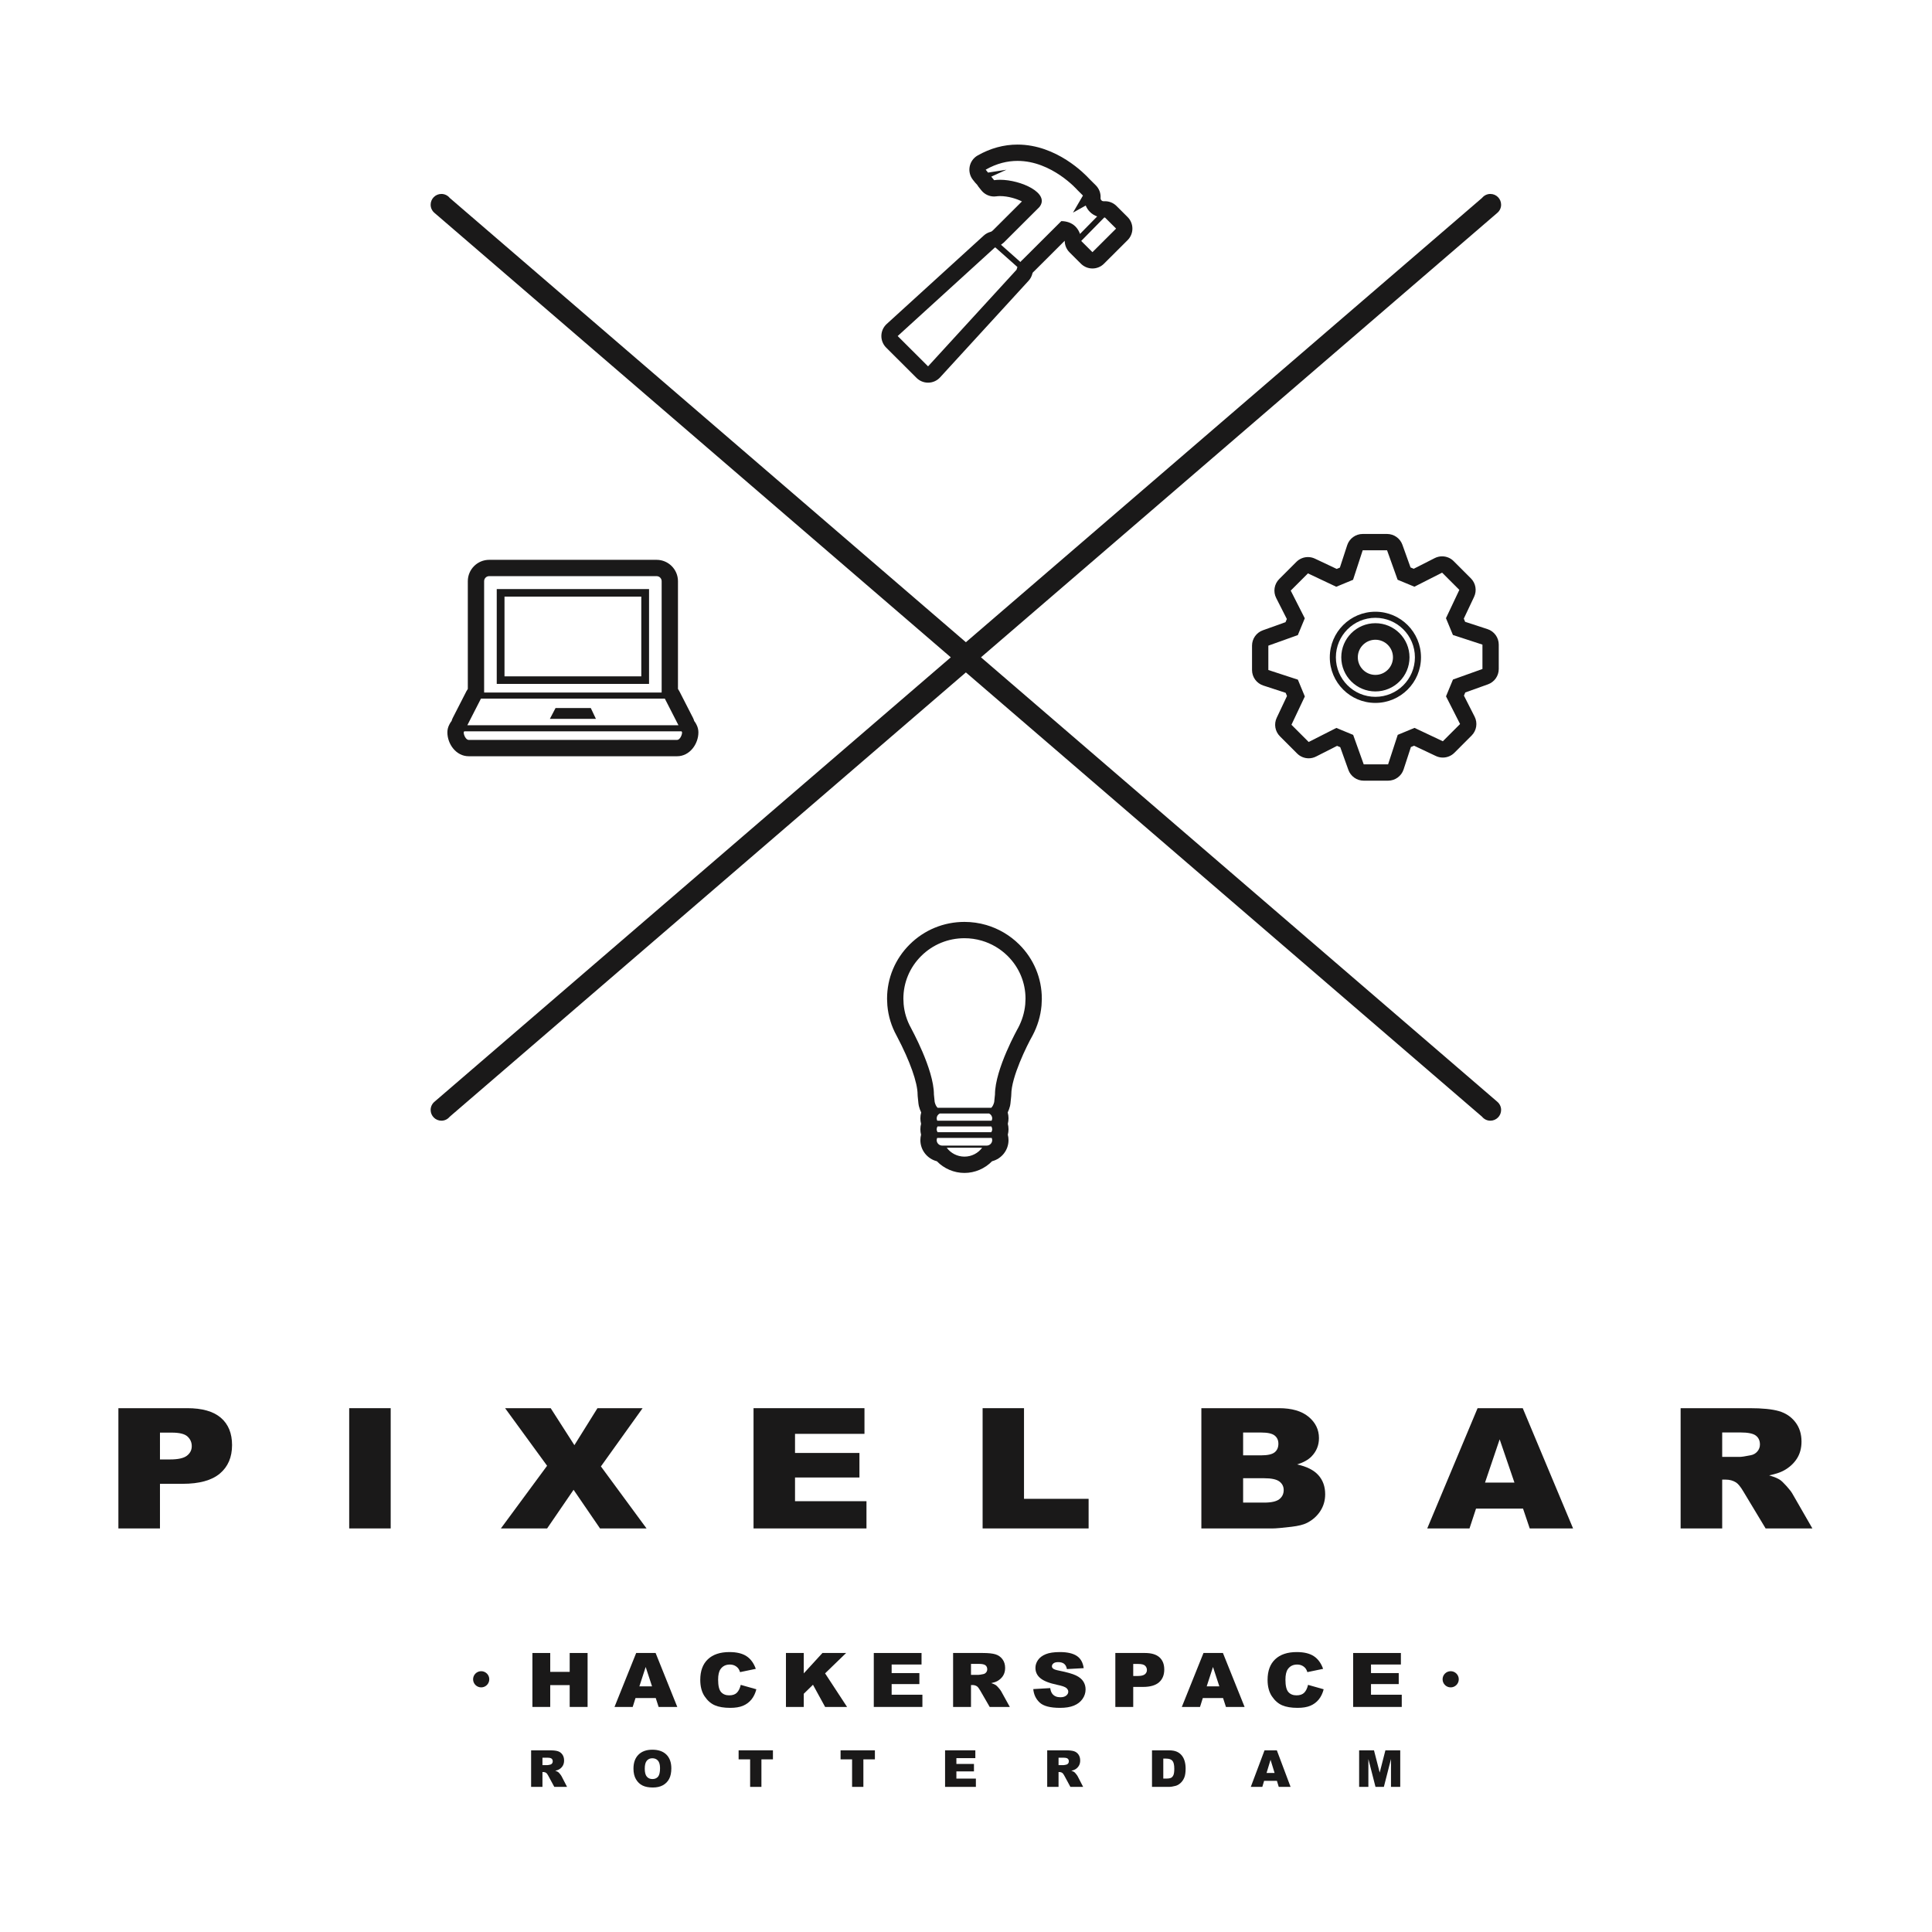 <?xml version="1.0" encoding="UTF-8"?>
<svg width="4096px" height="4096px" viewBox="0 0 4096 4096" version="1.1" xmlns="http://www.w3.org/2000/svg" xmlns:xlink="http://www.w3.org/1999/xlink">
    <title>Black on transparent/Pixelbar_Logo_Black_Transparent</title>
    <g id="Black-on-transparent/Pixelbar_Logo_Black_Transparent" stroke="none" stroke-width="1" fill="none" fill-rule="evenodd">
        <g id="Pixelbar-Logo" transform="translate(251, 306.53)" fill="#1A1919">
            <g id="Rotterdam-Letters" transform="translate(875, 3403)">
                <path d="M39.9,1.32 C47.3,1.32 52.955,1.96 56.864,3.22 C60.775,4.49 63.929,6.84 66.324,10.28 C68.721,13.71 69.918,17.9 69.918,22.83 C69.918,27.13 69.001,30.84 67.168,33.96 C65.335,37.07 62.814,39.6 59.607,41.54 C57.562,42.77 54.761,43.79 51.199,44.6 C54.051,45.56 56.128,46.51 57.432,47.46 C58.311,48.09 59.587,49.45 61.261,51.53 C62.933,53.61 64.051,55.22 64.613,56.35 L76.207,78.8 L49.156,78.8 L36.359,55.12 C34.739,52.05 33.295,50.06 32.026,49.15 C30.3,47.95 28.345,47.35 26.16,47.35 L24.047,47.35 L24.047,78.8 L1.13686838e-13,78.8 L1.13686838e-13,1.32 Z M34.563,16.96 L24.047,16.96 L24.047,32.71 L34.141,32.71 C35.232,32.71 37.347,32.36 40.482,31.66 C42.067,31.34 43.362,30.53 44.366,29.22 C45.371,27.92 45.872,26.42 45.872,24.73 C45.872,22.23 45.08,20.31 43.495,18.97 C41.909,17.63 38.932,16.96 34.563,16.96 Z" id="Combined-Shape"></path>
                <path d="M257.007,0 C269.907,0 279.837,3.46 286.817,10.38 C293.787,17.31 297.277,27 297.277,39.48 C297.277,48.53 295.757,55.96 292.707,61.75 C289.657,67.55 285.257,72.06 279.497,75.28 C273.737,78.5 266.557,80.12 257.957,80.12 C249.227,80.12 241.987,78.73 236.267,75.94 C230.537,73.16 225.897,68.75 222.337,62.73 C218.787,56.71 217.007,49.17 217.007,40.11 C217.007,27.46 220.527,17.62 227.577,10.57 C234.617,3.52 244.427,0 257.007,0 Z M256.957,18.13 C252.127,18.13 248.257,19.84 245.327,23.25 C242.407,26.67 240.947,32.33 240.947,40.22 C240.947,48.04 242.397,53.66 245.307,57.08 C248.207,60.49 252.167,62.2 257.167,62.2 C262.307,62.2 266.297,60.53 269.107,57.18 C271.927,53.84 273.337,47.83 273.337,39.16 C273.337,31.87 271.867,26.54 268.927,23.17 C265.987,19.81 261.997,18.13 256.957,18.13 Z" id="Combined-Shape"></path>
                <polygon id="Path" points="439.927 20.45 464.337 20.45 464.337 78.8 488.277 78.8 488.277 20.45 512.697 20.45 512.697 1.32 439.927 1.32"></polygon>
                <polygon id="Path" points="656.087 20.45 680.497 20.45 680.497 78.8 704.437 78.8 704.437 20.45 728.857 20.45 728.857 1.32 656.087 1.32"></polygon>
                <polygon id="Path" points="877.627 78.8 942.947 78.8 942.947 61.25 901.627 61.25 901.627 45.98 938.877 45.98 938.877 30.18 901.627 30.18 901.627 17.86 941.787 17.86 941.787 1.32 877.627 1.32"></polygon>
                <path d="M1134.057,1.32 C1141.457,1.32 1147.107,1.96 1151.027,3.22 C1154.937,4.49 1158.087,6.84 1160.477,10.28 C1162.877,13.71 1164.077,17.9 1164.077,22.83 C1164.077,27.13 1163.157,30.84 1161.327,33.96 C1159.497,37.07 1156.967,39.6 1153.767,41.54 C1151.717,42.77 1148.917,43.79 1145.357,44.6 C1148.207,45.56 1150.287,46.51 1151.587,47.46 C1152.467,48.09 1153.747,49.45 1155.417,51.53 C1157.087,53.61 1158.207,55.22 1158.767,56.35 L1170.367,78.8 L1143.317,78.8 L1130.517,55.12 C1128.897,52.05 1127.457,50.06 1126.187,49.15 C1124.457,47.95 1122.497,47.35 1120.317,47.35 L1118.207,47.35 L1118.207,78.8 L1094.157,78.8 L1094.157,1.32 Z M1128.717,16.96 L1118.207,16.96 L1118.207,32.71 L1128.297,32.71 C1129.387,32.71 1131.507,32.36 1134.637,31.66 C1136.227,31.34 1137.517,30.53 1138.527,29.22 C1139.527,27.92 1140.027,26.42 1140.027,24.73 C1140.027,22.23 1139.237,20.31 1137.647,18.97 C1136.067,17.63 1133.087,16.96 1128.717,16.96 Z" id="Combined-Shape"></path>
                <path d="M1351.907,1.32 C1358.917,1.32 1364.577,2.27 1368.897,4.17 C1373.207,6.08 1376.777,8.81 1379.597,12.37 C1382.417,15.93 1384.457,20.06 1385.727,24.79 C1386.997,29.51 1387.627,34.51 1387.627,39.79 C1387.627,48.07 1386.687,54.5 1384.807,59.06 C1382.917,63.62 1380.297,67.44 1376.957,70.52 C1373.607,73.61 1370.017,75.66 1366.177,76.68 C1360.927,78.09 1356.167,78.8 1351.907,78.8 L1316.337,78.8 L1316.337,1.32 Z M1346.247,18.87 L1340.277,18.87 L1340.277,61.2 L1346.147,61.2 C1351.147,61.2 1354.707,60.64 1356.817,59.53 C1358.937,58.42 1360.587,56.49 1361.787,53.72 C1362.987,50.95 1363.587,46.47 1363.587,40.27 C1363.587,32.06 1362.247,26.44 1359.567,23.41 C1356.887,20.38 1352.457,18.87 1346.247,18.87 Z" id="Combined-Shape"></path>
                <path d="M1581.017,1.32 L1610.127,78.8 L1585.057,78.8 L1581.187,66.01 L1554.007,66.01 L1550.227,78.8 L1525.787,78.8 L1554.907,1.32 L1581.017,1.32 Z M1567.667,21.4 L1559.207,49.25 L1576.217,49.25 L1567.667,21.4 Z" id="Combined-Shape"></path>
                <polygon id="Path" points="1755.477 78.8 1775.077 78.8 1775.077 19.71 1790.157 78.8 1807.907 78.8 1823.007 19.71 1823.007 78.8 1842.617 78.8 1842.617 1.32 1811.157 1.32 1799.097 48.46 1786.957 1.32 1755.477 1.32"></polygon>
            </g>
            <g id="Hackerspace-Letters" transform="translate(752, 3196)">
                <path d="M34.313,57.69 C34.313,67.17 26.632,74.85 17.157,74.85 C7.682,74.85 0,67.17 0,57.69 C0,48.22 7.682,40.54 17.157,40.54 C26.632,40.54 34.313,48.22 34.313,57.69" id="Dot-Start"></path>
                <polyline id="Fill-2" points="125.746 1.95 163.519 1.95 163.519 41.97 204.794 41.97 204.794 1.95 242.735 1.95 242.735 116.32 204.794 116.32 204.794 70.05 163.519 70.05 163.519 116.32 125.746 116.32 125.746 1.95"></polyline>
                <path d="M387.223,97.44 L344.333,97.44 L338.373,116.32 L299.803,116.32 L345.753,1.95 L386.953,1.95 L432.893,116.32 L393.333,116.32 L387.223,97.44 Z M379.383,72.71 L365.893,31.59 L352.533,72.71 L379.383,72.71 L379.383,72.71 Z" id="Fill-3"></path>
                <path d="M567.423,69.51 L600.533,78.87 C598.303,87.56 594.803,94.81 590.023,100.64 C585.243,106.46 579.313,110.86 572.223,113.82 C565.133,116.79 556.113,118.27 545.163,118.27 C531.873,118.27 521.023,116.47 512.603,112.85 C504.173,109.24 496.913,102.89 490.793,93.79 C484.683,84.69 481.623,73.05 481.623,58.86 C481.623,39.94 487.003,25.4 497.753,15.24 C508.513,5.08 523.733,0 543.413,0 C558.813,0 570.913,2.91 579.723,8.73 C588.533,14.56 595.083,23.51 599.363,35.57 L566.003,42.51 C564.843,39.03 563.613,36.48 562.343,34.87 C560.223,32.17 557.643,30.09 554.583,28.63 C551.523,27.17 548.113,26.44 544.333,26.44 C535.763,26.44 529.203,29.67 524.653,36.1 C521.203,40.89 519.483,48.39 519.483,58.63 C519.483,71.3 521.533,79.99 525.653,84.69 C529.763,89.39 535.543,91.74 542.993,91.74 C550.223,91.74 555.683,89.85 559.383,86.05 C563.073,82.25 565.753,76.74 567.423,69.51" id="Fill-4"></path>
                <polyline id="Fill-5" points="663.273 1.95 701.043 1.95 701.043 45.17 740.613 1.95 790.853 1.95 746.243 45.12 792.853 116.32 746.333 116.32 720.563 69.29 701.043 88.41 701.043 116.32 663.273 116.32 663.273 1.95"></polyline>
                <polyline id="Fill-6" points="849.503 1.95 950.733 1.95 950.733 26.37 887.363 26.37 887.363 44.54 946.153 44.54 946.153 67.87 887.363 67.87 887.363 90.42 952.573 90.42 952.573 116.32 849.503 116.32 849.503 1.95"></polyline>
                <path d="M1017.653,116.32 L1017.653,1.95 L1080.603,1.95 C1092.283,1.95 1101.203,2.88 1107.373,4.75 C1113.543,6.63 1118.513,10.1 1122.293,15.17 C1126.083,20.24 1127.963,26.42 1127.963,33.7 C1127.963,40.05 1126.523,45.52 1123.633,50.12 C1120.733,54.73 1116.763,58.46 1111.703,61.32 C1108.473,63.14 1104.053,64.65 1098.433,65.84 C1102.933,67.25 1106.213,68.65 1108.263,70.06 C1109.653,71 1111.673,73 1114.303,76.07 C1116.943,79.14 1118.713,81.51 1119.593,83.18 L1137.893,116.32 L1095.213,116.32 L1075.023,81.37 C1072.463,76.84 1070.183,73.91 1068.183,72.55 C1065.453,70.78 1062.373,69.9 1058.923,69.9 L1055.593,69.9 L1055.593,116.32 L1017.653,116.32 Z M1055.593,48.29 L1071.513,48.29 C1073.243,48.29 1076.573,47.77 1081.523,46.73 C1084.023,46.26 1086.063,45.06 1087.653,43.14 C1089.233,41.22 1090.023,39.01 1090.023,36.51 C1090.023,32.82 1088.773,29.98 1086.273,28 C1083.773,26.03 1079.073,25.04 1072.183,25.04 L1055.593,25.04 L1055.593,48.29 L1055.593,48.29 Z" id="Fill-7"></path>
                <path d="M1187.623,78.48 L1223.563,76.37 C1224.343,81.84 1225.923,86 1228.313,88.86 C1232.203,93.49 1237.763,95.8 1244.993,95.8 C1250.383,95.8 1254.543,94.62 1257.463,92.25 C1260.373,89.88 1261.833,87.14 1261.833,84.02 C1261.833,81.06 1260.443,78.4 1257.663,76.07 C1254.883,73.72 1248.433,71.51 1238.323,69.43 C1221.753,65.95 1209.943,61.32 1202.883,55.54 C1195.763,49.77 1192.213,42.41 1192.213,33.47 C1192.213,27.59 1194.033,22.03 1197.673,16.81 C1201.313,11.58 1206.793,7.47 1214.103,4.48 C1221.413,1.49 1231.433,0 1244.163,0 C1259.773,0 1271.683,2.72 1279.893,8.15 C1288.083,13.58 1292.963,22.23 1294.523,34.09 L1258.923,36.04 C1257.973,30.89 1255.983,27.15 1252.963,24.8 C1249.923,22.46 1245.743,21.3 1240.403,21.3 C1236.013,21.3 1232.703,22.17 1230.483,23.91 C1228.263,25.65 1227.143,27.77 1227.143,30.27 C1227.143,32.09 1228.063,33.73 1229.903,35.18 C1231.683,36.69 1235.903,38.09 1242.573,39.39 C1259.083,42.72 1270.913,46.09 1278.053,49.5 C1285.193,52.9 1290.393,57.13 1293.643,62.18 C1296.903,67.22 1298.523,72.87 1298.523,79.11 C1298.523,86.44 1296.353,93.2 1292.023,99.39 C1287.683,105.58 1281.623,110.27 1273.843,113.47 C1266.063,116.67 1256.253,118.27 1244.413,118.27 C1223.613,118.27 1209.223,114.52 1201.213,107.04 C1193.213,99.55 1188.683,90.03 1187.623,78.48" id="Fill-8"></path>
                <path d="M1361.603,1.95 L1424.393,1.95 C1438.063,1.95 1448.303,4.99 1455.123,11.07 C1461.923,17.16 1465.333,25.82 1465.333,37.05 C1465.333,48.6 1461.623,57.63 1454.203,64.13 C1446.783,70.63 1435.453,73.88 1420.223,73.88 L1399.543,73.88 L1399.543,116.32 L1361.603,116.32 L1361.603,1.95 Z M1399.543,50.71 L1408.803,50.71 C1416.083,50.71 1421.193,49.53 1424.143,47.16 C1427.093,44.79 1428.563,41.76 1428.563,38.07 C1428.563,34.48 1427.283,31.43 1424.723,28.94 C1422.163,26.44 1417.363,25.2 1410.303,25.2 L1399.543,25.2 L1399.543,50.71 L1399.543,50.71 Z" id="Fill-9"></path>
                <path d="M1589.973,97.44 L1547.083,97.44 L1541.133,116.32 L1502.553,116.32 L1548.503,1.95 L1589.713,1.95 L1635.643,116.32 L1596.083,116.32 L1589.973,97.44 Z M1582.133,72.71 L1568.643,31.59 L1555.293,72.71 L1582.133,72.71 L1582.133,72.71 Z" id="Fill-10"></path>
                <path d="M1770.173,69.51 L1803.283,78.87 C1801.063,87.56 1797.553,94.81 1792.773,100.64 C1787.993,106.46 1782.063,110.86 1774.973,113.82 C1767.883,116.79 1758.863,118.27 1747.913,118.27 C1734.633,118.27 1723.773,116.47 1715.353,112.85 C1706.933,109.24 1699.663,102.89 1693.543,93.79 C1687.433,84.69 1684.373,73.05 1684.373,58.86 C1684.373,39.94 1689.753,25.4 1700.513,15.24 C1711.263,5.08 1726.483,0 1746.163,0 C1761.563,0 1773.673,2.91 1782.483,8.73 C1791.293,14.56 1797.833,23.51 1802.113,35.57 L1768.753,42.51 C1767.593,39.03 1766.373,36.48 1765.093,34.87 C1762.983,32.17 1760.393,30.09 1757.343,28.63 C1754.273,27.17 1750.863,26.44 1747.083,26.44 C1738.523,26.44 1731.963,29.67 1727.403,36.1 C1723.953,40.89 1722.233,48.39 1722.233,58.63 C1722.233,71.3 1724.293,79.99 1728.403,84.69 C1732.513,89.39 1738.293,91.74 1745.743,91.74 C1752.973,91.74 1758.433,89.85 1762.133,86.05 C1765.833,82.25 1768.503,76.74 1770.173,69.51" id="Fill-11"></path>
                <polyline id="Fill-12" points="1865.773 1.95 1967.003 1.95 1967.003 26.37 1903.633 26.37 1903.633 44.54 1962.423 44.54 1962.423 67.87 1903.633 67.87 1903.633 90.42 1968.843 90.42 1968.843 116.32 1865.773 116.32 1865.773 1.95"></polyline>
                <path d="M2089.723,57.69 C2089.723,67.17 2082.043,74.85 2072.573,74.85 C2063.093,74.85 2055.413,67.17 2055.413,57.69 C2055.413,48.22 2063.093,40.54 2072.573,40.54 C2082.043,40.54 2089.723,48.22 2089.723,57.69" id="Dot-End"></path>
            </g>
            <g id="Pixelbar-Letters" transform="translate(0, 2678.91)">
                <path d="M0,0 L145.869,0 C177.639,0 201.433,6.79 217.255,20.35 C233.072,33.91 240.984,53.22 240.984,78.26 C240.984,104 232.363,124.12 215.123,138.61 C197.882,153.11 171.567,160.36 136.184,160.36 L88.142,160.36 L88.142,254.97 L0,254.97 L0,0 Z M88.142,108.7 L109.644,108.7 C126.562,108.7 138.441,106.07 145.288,100.79 C152.132,95.52 155.555,88.76 155.555,80.53 C155.555,72.53 152.582,65.74 146.645,60.18 C140.702,54.61 129.53,51.83 113.132,51.83 L88.142,51.83 L88.142,108.7 L88.142,108.7 Z" id="Fill-16"></path>
                <polygon id="Fill-18" points="489.342 254.97 577.292 254.97 577.292 0 489.342 0"></polygon>
                <polyline id="Fill-19" points="819.835 0 916.5 0 966.768 78.44 1015.68 0 1111.38 0 1022.98 123.48 1119.71 254.97 1021.1 254.97 965.025 173.05 908.943 254.97 810.923 254.97 908.883 122.1 819.835 0"></polyline>
                <polyline id="Fill-20" points="1346.56 0 1581.74 0 1581.74 54.44 1434.51 54.44 1434.51 94.96 1571.08 94.96 1571.08 146.97 1434.51 146.97 1434.51 197.23 1586 197.23 1586 254.97 1346.56 254.97 1346.56 0"></polyline>
                <polyline id="Fill-21" points="1832.22 0 1919.98 0 1919.98 192.19 2056.94 192.19 2056.94 254.97 1832.22 254.97 1832.22 0"></polyline>
                <path d="M2295.99,0 L2460.27,0 C2487.64,0 2508.66,6.09 2523.32,18.27 C2537.97,30.44 2545.31,45.51 2545.31,63.49 C2545.31,78.56 2540.08,91.48 2529.62,102.27 C2522.64,109.46 2512.44,115.14 2499.01,119.31 C2519.41,123.72 2534.42,131.29 2544.05,142.01 C2553.66,152.73 2558.48,166.21 2558.48,182.45 C2558.48,195.67 2555.06,207.55 2548.21,218.1 C2541.37,228.65 2532,237 2520.12,243.14 C2512.76,246.97 2501.65,249.75 2486.8,251.49 C2467.04,253.81 2453.94,254.97 2447.48,254.97 L2295.99,254.97 L2295.99,0 Z M2384.52,100.01 L2422.69,100.01 C2436.37,100.01 2445.9,97.89 2451.26,93.66 C2456.61,89.43 2459.3,83.31 2459.3,75.31 C2459.3,67.89 2456.61,62.09 2451.26,57.91 C2445.9,53.75 2436.56,51.65 2423.27,51.65 L2384.52,51.65 L2384.52,100.01 Z M2384.52,200.19 L2429.27,200.19 C2444.38,200.19 2455.03,197.78 2461.23,192.97 C2467.43,188.16 2470.53,181.69 2470.53,173.58 C2470.53,166.04 2467.46,159.98 2461.33,155.4 C2455.19,150.82 2444.44,148.53 2429.08,148.53 L2384.52,148.53 L2384.52,200.19 L2384.52,200.19 Z" id="Fill-22"></path>
                <path d="M2977.94,212.88 L2878.31,212.88 L2864.47,254.97 L2774.87,254.97 L2881.61,0 L2977.33,0 L3084.05,254.97 L2992.15,254.97 L2977.94,212.88 Z M2959.74,157.75 L2928.4,66.09 L2897.38,157.75 L2959.74,157.75 L2959.74,157.75 Z" id="Fill-23"></path>
                <path d="M3312.06,254.97 L3312.06,0 L3458.32,0 C3485.44,0 3506.17,2.09 3520.5,6.26 C3534.84,10.44 3546.4,18.18 3555.18,29.48 C3563.96,40.79 3568.35,54.56 3568.35,70.79 C3568.35,84.94 3564.99,97.14 3558.27,107.4 C3551.55,117.66 3542.31,125.98 3530.56,132.35 C3523.06,136.42 3512.78,139.78 3499.74,142.45 C3510.19,145.58 3517.8,148.71 3522.58,151.85 C3525.8,153.93 3530.48,158.4 3536.61,165.25 C3542.74,172.09 3546.84,177.38 3548.91,181.09 L3591.4,254.97 L3492.25,254.97 L3445.34,177.06 C3439.4,166.96 3434.1,160.42 3429.45,157.4 C3423.13,153.46 3415.96,151.49 3407.95,151.49 L3400.2,151.49 L3400.2,254.97 L3312.06,254.97 Z M3400.2,103.31 L3437.2,103.31 C3441.21,103.31 3448.95,102.15 3460.45,99.83 C3466.26,98.79 3471.01,96.12 3474.69,91.83 C3478.37,87.55 3480.21,82.61 3480.21,77.05 C3480.21,68.82 3477.3,62.5 3471.49,58.09 C3465.68,53.69 3454.77,51.48 3438.75,51.48 L3400.2,51.48 L3400.2,103.31 L3400.2,103.31 Z" id="Fill-24"></path>
            </g>
            <g id="Logo-Symbols" transform="translate(662, 0)">
                <g id="Gear" transform="translate(1741.408, 825.515)">
                    <path d="M286.27,34.582 L308.66,97.079 L344.28,111.834 L402.98,82.023 L439.51,118.547 L411.15,178.555 L425.91,214.175 L481.2,232.225 L488.5,234.615 L488.5,286.265 L426,308.645 L411.25,344.265 L437.59,396.115 L441.06,402.965 L404.53,439.495 L344.52,411.125 L308.9,425.885 L290.84,481.175 L288.46,488.475 L236.8,488.475 L214.42,425.975 L178.81,411.225 L126.94,437.555 L120.09,441.035 L83.58,404.505 L111.94,344.495 L97.18,308.875 L41.89,290.825 L34.59,288.445 L34.59,236.785 L97.1,214.405 L111.84,178.805 L85.51,126.932 L82.03,120.093 L118.55,83.57 L178.58,111.927 L214.19,97.177 L234.62,34.582 L286.27,34.582 Z M286.27,0 L234.62,0 C219.65,0 206.38,9.633 201.74,23.867 L199.36,31.169 L186.25,71.318 L179.5,74.114 L133.32,52.3 C128.6,50.071 123.56,48.987 118.56,48.986 C109.58,48.986 100.73,52.484 94.1,59.118 L57.58,95.642 C47,106.222 44.43,122.405 51.2,135.745 L73.8,180.275 L71.01,187.015 L22.93,204.235 C9.18,209.155 0,222.185 0,236.785 L0,288.445 C0,303.425 9.64,316.695 23.88,321.335 L31.18,323.705 L71.32,336.815 L74.12,343.575 L52.31,389.735 C46.08,402.935 48.8,418.635 59.12,428.955 L95.63,465.485 C102.28,472.135 111.13,475.625 120.1,475.625 C125.42,475.625 130.79,474.395 135.75,471.875 L142.6,468.395 L180.27,449.265 L187.03,452.065 L204.24,500.135 C209.17,513.885 222.2,523.055 236.8,523.055 L288.46,523.055 C303.41,523.055 316.68,513.435 321.33,499.225 L336.83,451.745 L343.59,448.945 L389.75,470.765 C394.48,472.995 399.52,474.075 404.52,474.075 C413.5,474.075 422.35,470.575 428.99,463.945 L465.51,427.415 C476.09,416.835 478.67,400.655 471.9,387.315 L468.43,380.475 L449.29,342.795 L452.09,336.035 L500.16,318.815 C513.91,313.895 523.08,300.865 523.08,286.265 L523.08,234.615 C523.08,219.645 513.45,206.375 499.23,201.735 L491.93,199.355 L451.77,186.245 L448.97,179.475 L470.78,133.323 C477.02,120.118 474.29,104.417 463.96,94.091 L427.44,57.567 C420.79,50.926 411.94,47.439 402.97,47.439 C397.65,47.438 392.29,48.664 387.33,51.186 L380.49,54.66 L342.81,73.794 L336.05,70.992 L318.83,22.92 C313.9,9.173 300.87,0 286.27,0 L286.27,0 Z" id="Fill-26"></path>
                    <path d="M261.55,189.195 C221.6,189.195 189.21,221.585 189.21,261.525 C189.21,301.475 221.6,333.855 261.55,333.855 C301.49,333.855 333.87,301.475 333.87,261.525 C333.87,221.585 301.49,189.195 261.55,189.195 M261.54,298.795 C240.96,298.795 224.27,282.115 224.27,261.525 C224.27,240.945 240.96,224.255 261.54,224.255 C282.13,224.255 298.81,240.945 298.81,261.525 C298.81,282.115 282.13,298.795 261.54,298.795" id="Fill-27"></path>
                    <path d="M261.54,164.861 C208.15,164.861 164.87,208.135 164.87,261.525 C164.87,314.915 208.15,358.195 261.54,358.195 C314.93,358.195 358.21,314.915 358.21,261.525 C358.21,208.135 314.93,164.861 261.54,164.861 M261.54,345.295 C215.28,345.295 177.77,307.795 177.77,261.525 C177.77,215.265 215.28,177.755 261.54,177.755 C307.81,177.755 345.32,215.265 345.32,261.525 C345.32,307.795 307.81,345.295 261.54,345.295" id="Fill-28"></path>
                </g>
                <g id="Hammer" transform="translate(955.569, 0)">
                    <path d="M522.049,153.624 L498.529,130.167 C492.029,123.68 483.229,120.07 474.109,120.07 C473.339,120.07 472.559,120.096 471.789,120.147 C471.619,120.159 471.459,120.164 471.299,120.164 C470.029,120.164 468.179,119.833 466.599,118.257 C464.899,116.561 464.649,114.587 464.739,113.231 C465.419,103.253 461.739,93.472 454.659,86.41 L440.619,72.412 C432.039,62.982 371.589,0.006 288.719,-1.98951966e-13 C259.529,-1.98951966e-13 231.049,7.775 204.079,23.117 C195.289,28.121 189.119,36.728 187.219,46.668 C185.309,56.608 187.859,66.884 194.179,74.786 L199.139,80.978 C200.299,82.431 201.569,83.773 202.919,84.999 C203.819,86.588 204.849,88.114 206.009,89.562 L212.039,97.09 C218.649,105.358 228.619,110.063 239.029,110.063 C240.739,110.063 242.449,109.937 244.169,109.68 C246.319,109.356 248.809,109.192 251.569,109.192 C268.819,109.192 286.979,114.918 298.009,120.516 L237.089,181.269 C236.269,181.916 235.469,182.607 234.699,183.338 C233.869,184.129 232.929,184.649 231.839,184.928 C226.339,186.327 221.269,189.057 217.079,192.877 L11.289,380.358 C4.299,386.728 0.219,395.685 0.009,405.141 C-0.201,414.598 3.469,423.729 10.159,430.409 L74.589,494.661 C81.079,501.132 89.869,504.755 99.009,504.755 C99.269,504.755 99.529,504.755 99.789,504.748 C109.219,504.534 118.149,500.482 124.509,493.529 L312.079,288.73 C316.049,284.389 318.849,279.106 320.219,273.379 C320.479,272.263 320.969,271.33 321.689,270.536 L321.999,270.271 L322.259,270.046 C322.879,269.507 323.489,268.946 324.069,268.366 L388.719,203.89 C388.709,213.076 392.359,221.907 398.879,228.414 L423.099,252.568 C429.849,259.297 438.689,262.664 447.519,262.664 C456.359,262.664 465.189,259.298 471.939,252.567 L522.049,202.596 C528.549,196.108 532.209,187.297 532.209,178.109 C532.209,168.921 528.549,160.111 522.049,153.624 L522.049,153.624 Z M99.009,470.173 L34.589,405.921 L240.369,218.441 C240.819,218.328 241.239,218.146 241.679,218.019 L288.429,259.559 C287.669,261.46 287.039,263.4 286.569,265.373 L99.009,470.173 Z M381.509,162.243 L381.509,162.241 L299.649,243.879 C298.909,244.513 298.179,245.139 297.479,245.833 C296.499,246.813 295.599,247.841 294.739,248.892 L253.619,212.348 C255.309,211.168 256.959,209.889 258.509,208.422 L258.669,208.586 L335.009,132.451 C358.499,103.082 295.799,74.609 251.569,74.609 C247.179,74.609 242.959,74.891 239.039,75.479 L233.009,67.951 L265.189,53.318 L226.139,59.369 L221.179,53.176 C244.739,39.774 267.529,34.582 288.709,34.582 C361.689,34.588 415.539,96.237 415.539,96.237 L427.369,108.034 L406.239,144.242 L433.239,129.247 C435.239,134.151 438.179,138.762 442.179,142.744 C446.659,147.218 451.939,150.388 457.539,152.358 L421.119,189.434 C419.169,183.632 415.929,178.17 411.289,173.547 C403.269,165.546 392.019,162.27 381.509,162.243 L381.509,162.243 Z M447.519,228.082 L423.689,204.314 L472.419,154.709 C472.979,154.693 473.539,154.69 474.109,154.652 L497.629,178.109 L447.519,228.082 L447.519,228.082 Z" id="Fill-30"></path>
                </g>
                <g id="Laptop" transform="translate(35.485, 880.351)">
                    <path d="M104.645,263.049 L427.553,263.049 L427.553,61.996 L104.645,61.996 L104.645,263.049 Z M121.09,247.039 L411.113,247.039 L411.113,77.999 L121.09,77.999 L121.09,247.039 Z" id="Fill-32"></path>
                    <path d="M443.573,34.583 C449.493,34.583 454.283,39.386 454.283,45.315 L454.283,279.039 C454.283,279.389 454.213,279.729 454.183,280.079 C454.213,280.429 454.283,280.759 454.283,281.119 L454.373,281.289 L77.813,281.289 L77.903,281.119 C77.903,280.759 77.972,280.429 78.007,280.079 C77.972,279.729 77.903,279.389 77.903,279.039 L77.903,45.315 C77.903,39.386 82.697,34.583 88.611,34.583 L443.573,34.583 Z M460.973,294.179 L489.893,350.679 L42.297,350.679 L71.215,294.179 L460.973,294.179 Z M217.3,337.119 L314.886,337.119 L304.055,314.229 L229.315,314.229 L217.3,337.119 Z M496.483,363.579 L497.603,365.759 C497.603,371.679 492.813,381.849 486.893,381.849 L45.291,381.849 C39.378,381.849 34.583,371.679 34.583,365.759 L35.699,363.579 L496.483,363.579 Z M443.573,0 L88.611,0 C63.637,0 43.32,20.328 43.32,45.315 L43.32,273.739 C42.244,275.209 41.277,276.769 40.431,278.429 L11.512,334.929 C10.39,337.119 9.519,339.399 8.895,341.719 C7.376,343.589 6.039,345.619 4.917,347.809 L3.801,349.989 C1.303,354.869 0,360.269 0,365.759 C0,390.229 18.199,416.429 45.291,416.429 L486.893,416.429 C513.983,416.429 532.183,390.229 532.183,365.759 C532.183,360.269 530.883,354.869 528.383,349.989 L527.273,347.809 C526.143,345.619 524.813,343.589 523.293,341.719 C522.663,339.399 521.793,337.119 520.673,334.929 L491.753,278.429 C490.913,276.769 489.943,275.209 488.863,273.739 L488.863,45.315 C488.863,20.328 468.543,0 443.573,0 L443.573,0 Z" id="Fill-33"></path>
                </g>
                <g id="Lightbulb" transform="translate(967.648, 1647.98)">
                    <path d="M279.97,47.62 C260.55,28.38 236.46,14.19 210.29,6.56 C195.29,2.2 179.75,0 164.06,0 C120.3,0 79.14,16.91 48.15,47.61 C17.11,78.36 0,119.29 0,162.86 C0,163.39 0.02,163.93 0.04,164.47 L0.59,176.26 C0.62,176.79 0.65,177.3 0.7,177.82 C2.73,199.96 9.2,221.1 19.92,240.65 C20.39,241.6 20.88,242.53 21.38,243.47 C48.53,295.11 64.74,340.89 64.74,365.94 C64.74,367.13 64.8,368.32 64.93,369.5 L66.58,385.49 C66.75,387.09 67.02,388.67 67.41,390.23 C68.67,395.34 70.35,399.91 72.35,403.99 C71.23,407.95 70.63,412.12 70.63,416.43 C70.63,420.42 71.14,424.3 72.11,428.01 C71.14,431.71 70.63,435.59 70.63,439.58 C70.63,443.58 71.14,447.45 72.11,451.15 C71.14,454.84 70.63,458.72 70.63,462.71 C70.63,484.2 85.51,502.31 105.59,507.43 C120.8,523.1 141.98,532.21 164.06,532.21 C186.15,532.21 207.33,523.1 222.53,507.43 C242.6,502.3 257.48,484.2 257.48,462.71 C257.48,458.72 256.96,454.84 256,451.15 C256.96,447.45 257.48,443.58 257.48,439.58 C257.48,435.59 256.96,431.71 256,428.01 C256.96,424.3 257.48,420.42 257.48,416.43 C257.48,412.12 256.88,407.95 255.76,403.99 C257.76,399.91 259.44,395.33 260.71,390.21 C261.09,388.66 261.36,387.08 261.53,385.49 L263.18,369.5 C263.3,368.32 263.37,367.13 263.37,365.94 C263.37,329.03 296.43,262.19 308.02,241.68 C308.19,241.38 308.35,241.08 308.51,240.78 C319.04,220.89 325.39,199.71 327.41,177.83 C327.46,177.31 327.49,176.8 327.52,176.28 L328.07,164.48 C328.1,163.94 328.11,163.4 328.11,162.86 C328.11,119.31 311.01,78.38 279.97,47.62 M105.21,416.43 C105.21,411.98 107.86,408.16 111.68,406.23 L216.42,406.23 C220.25,408.16 222.89,411.98 222.89,416.43 C222.89,418.24 222.43,419.93 221.66,421.46 L106.45,421.46 C105.68,419.93 105.21,418.24 105.21,416.43 M105.21,439.58 C105.21,437.41 105.87,435.39 106.96,433.65 L221.15,433.65 C222.23,435.39 222.89,437.41 222.89,439.58 C222.89,441.89 222.18,444.03 220.97,445.83 L107.14,445.83 C105.93,444.03 105.21,441.89 105.21,439.58 M164.06,497.63 C148.65,497.63 135.01,490.2 126.52,478.77 L201.59,478.77 C193.11,490.2 179.46,497.63 164.06,497.63 M210.93,474.29 L117.18,474.29 C110.58,474.29 105.21,469.11 105.21,462.71 C105.21,461.04 105.6,459.46 106.27,458.02 L221.84,458.02 C222.51,459.46 222.89,461.04 222.89,462.71 C222.89,469.11 217.52,474.29 210.93,474.29 M292.97,174.66 C291.35,192.3 286.15,209.1 277.95,224.6 C277.45,225.47 228.78,311.92 228.78,365.94 L227.13,381.93 C225.8,387.32 223.73,391.36 220.96,394.05 L107.15,394.05 C104.38,391.36 102.31,387.32 100.98,381.93 L99.33,365.94 C99.33,311.92 50.66,225.47 50.57,224.6 C41.96,209.1 36.76,192.3 35.14,174.66 L34.59,162.86 C34.59,128.61 48.04,96.4 72.49,72.18 C96.96,47.93 129.47,34.58 164.06,34.58 C176.51,34.58 188.79,36.33 200.61,39.76 C221.29,45.79 240.3,57 255.63,72.18 C280.06,96.4 293.53,128.6 293.53,162.86 L292.97,174.66" id="Fill-34"></path>
                </g>
                <path d="M2261.048,145.094 L1166.758,1087.04 L2261.048,2028.99 C2266.168,2033.18 2269.498,2039.47 2269.498,2046.6 C2269.498,2059.21 2259.278,2069.44 2246.658,2069.44 C2239.528,2069.44 2233.238,2066.11 2229.048,2060.99 L1134.748,1119.04 L40.455,2060.99 C36.264,2066.11 29.976,2069.44 22.847,2069.44 C10.228,2069.44 0,2059.21 0,2046.6 C0,2039.47 3.334,2033.18 8.45,2028.99 L1102.748,1087.04 L8.45,145.094 C3.334,140.904 0,134.618 0,127.488 C0,114.87 10.228,104.642 22.847,104.642 C29.976,104.642 36.264,107.975 40.455,113.092 L1134.748,1055.04 L2229.048,113.092 C2233.238,107.975 2239.528,104.642 2246.658,104.642 C2259.278,104.642 2269.498,114.87 2269.498,127.488 C2269.498,134.618 2266.168,140.904 2261.048,145.094" id="X"></path>
            </g>
        </g>
    </g>
</svg>